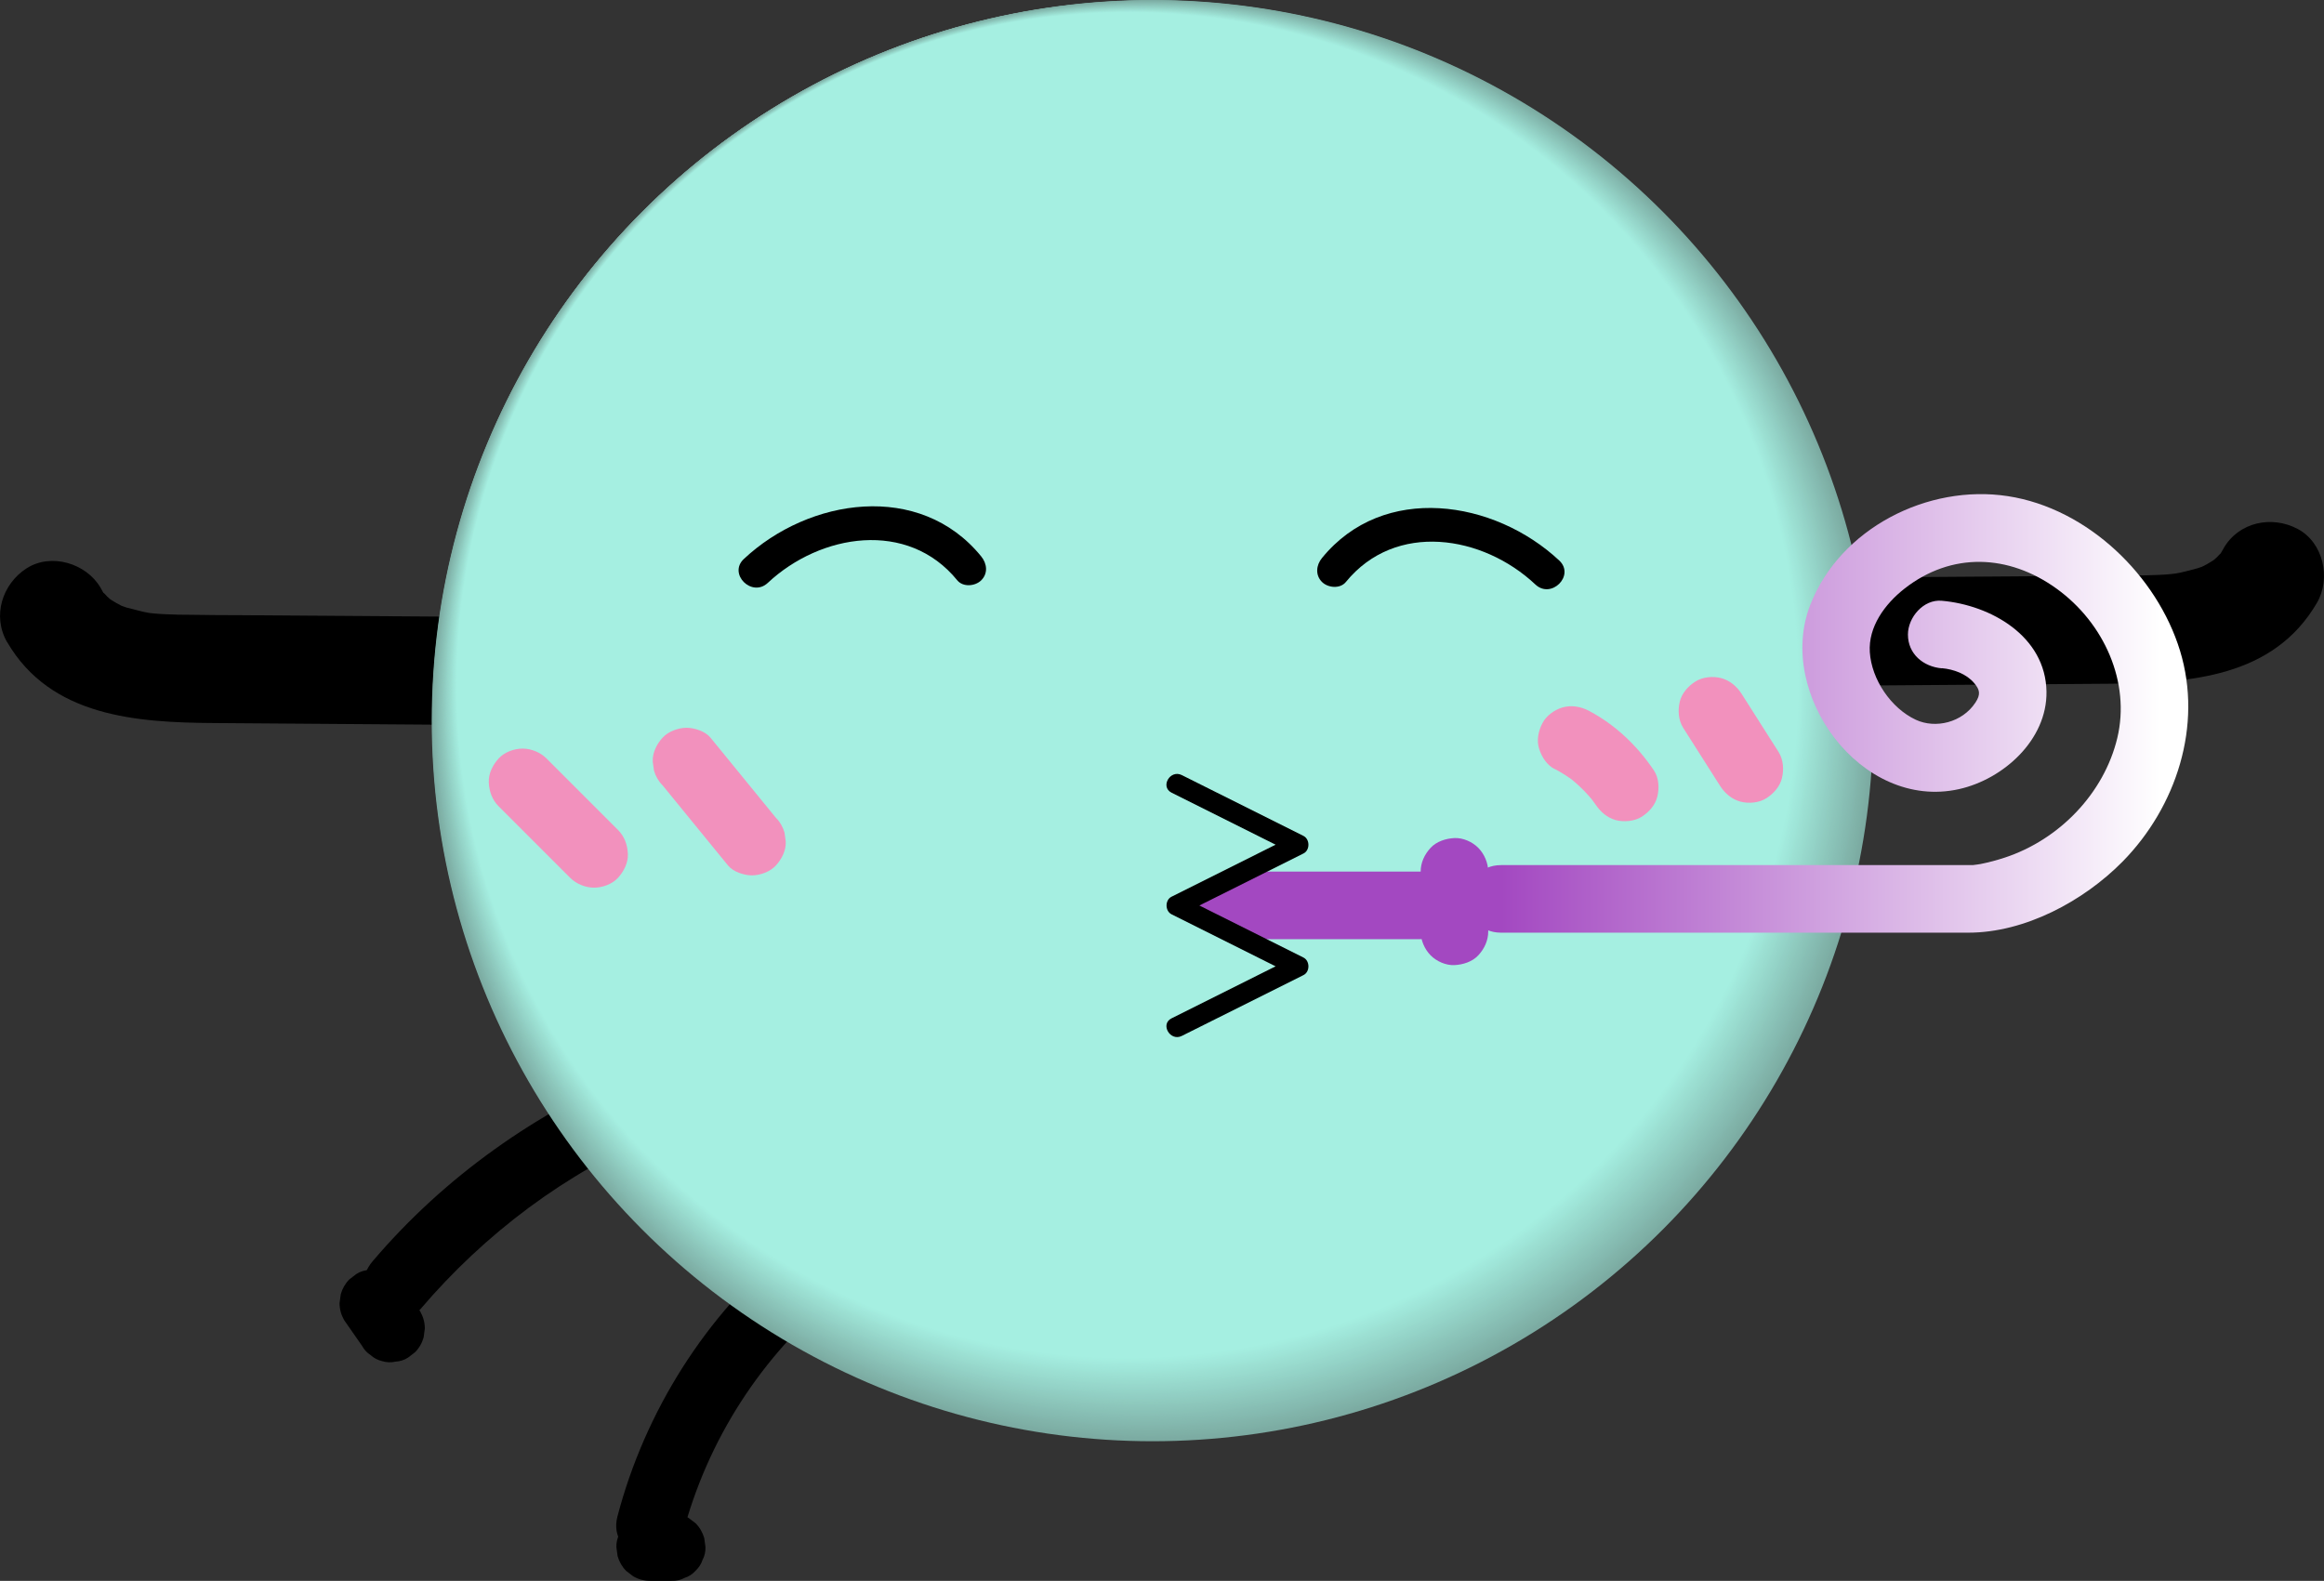 <?xml version="1.0" encoding="UTF-8"?>
<svg id="Layer_2" data-name="Layer 2" xmlns="http://www.w3.org/2000/svg" xmlns:xlink="http://www.w3.org/1999/xlink" viewBox="0 0 171.93 116.97">
  <rect x="0" y="0" width="171.93" height="116.97" fill="#333333" stroke="none"/>
  <defs>
    <style>
      .cls-1 {
        fill: url(#linear-gradient);
      }

      .cls-2 {
        fill: #f291bd;
      }

      .cls-3 {
        fill: #90cdc2;
      }

      .cls-4 {
        fill: #90ccc0;
      }

      .cls-5 {
        fill: #7fb1a7;
      }

      .cls-6 {
        fill: #80b2a8;
      }

      .cls-7 {
        fill: #7eb0a6;
      }

      .cls-8 {
        fill: #7eafa5;
      }

      .cls-9 {
        fill: #95d5c9;
      }

      .cls-10 {
        fill: #98dacd;
      }

      .cls-11 {
        fill: #7dada4;
      }

      .cls-12 {
        fill: #97d8cc;
      }

      .cls-13 {
        fill: #97d7cb;
      }

      .cls-14 {
        fill: #96d6ca;
      }

      .cls-15 {
        fill: #7caca3;
      }

      .cls-16 {
        fill: #7caba2;
      }

      .cls-17 {
        fill: #8ac3b8;
      }

      .cls-18 {
        fill: #91cec3;
      }

      .cls-19 {
        fill: #9ee4d7;
      }

      .cls-20 {
        fill: #9fe5d8;
      }

      .cls-21 {
        fill: #9fe6d9;
      }

      .cls-22 {
        fill: #a0e7da;
      }

      .cls-23 {
        fill: #9de3d5;
      }

      .cls-24 {
        fill: #83b8ae;
      }

      .cls-25 {
        fill: #84b9af;
      }

      .cls-26 {
        fill: #89c1b6;
      }

      .cls-27 {
        fill: #89c2b7;
      }

      .cls-28 {
        fill: #9ce0d3;
      }

      .cls-29 {
        fill: #9de1d4;
      }

      .cls-30 {
        fill: #9bdfd2;
      }

      .cls-31 {
        fill: #9bded1;
      }

      .cls-32 {
        fill: #8ecabe;
      }

      .cls-33 {
        fill: #8ec9bd;
      }

      .cls-34 {
        fill: #8fcbbf;
      }

      .cls-35 {
        fill: #8cc6bb;
      }

      .cls-36 {
        fill: #8cc5ba;
      }

      .cls-37 {
        fill: #8dc7bc;
      }

      .cls-38 {
        fill: #8bc4b9;
      }

      .cls-39 {
        fill: #92d0c5;
      }

      .cls-40 {
        fill: #92cfc4;
      }

      .cls-41 {
        fill: #a3ecde;
      }

      .cls-42 {
        fill: #a5efe1;
      }

      .cls-43 {
        fill: #a4eddf;
      }

      .cls-44 {
        fill: #a4eee0;
      }

      .cls-45 {
        fill: #a2eadd;
      }

      .cls-46 {
        fill: #a2e9dc;
      }

      .cls-47 {
        fill: #93d2c6;
      }

      .cls-48 {
        fill: #81b3a9;
      }

      .cls-49 {
        fill: #81b4aa;
      }

      .cls-50 {
        fill: #9addd0;
      }

      .cls-51 {
        fill: #a348c1;
      }

      .cls-52 {
        fill: #94d3c7;
      }

      .cls-53 {
        fill: #a1e8db;
      }

      .cls-54 {
        fill: #94d4c8;
      }

      .cls-55 {
        fill: #86bcb2;
      }

      .cls-56 {
        fill: #99dccf;
      }

      .cls-57 {
        fill: #99dbce;
      }

      .cls-58 {
        fill: #88bfb5;
      }

      .cls-59 {
        fill: #87beb4;
      }

      .cls-60 {
        fill: #87bdb3;
      }

      .cls-61 {
        fill: #85bab0;
      }

      .cls-62 {
        fill: #85bbb1;
      }

      .cls-63 {
        fill: #83b6ad;
      }

      .cls-64 {
        fill: #82b5ab;
      }

      .cls-65 {
        fill: #7baaa1;
      }
    </style>
    <linearGradient id="linear-gradient" x1="111.05" y1="52.78" x2="159.9" y2="52.78" gradientUnits="userSpaceOnUse">
      <stop offset="0" stop-color="#a348c1"/>
      <stop offset="1" stop-color="#fff"/>
    </linearGradient>
  </defs>
  <g id="Layer_12" data-name="Layer 12">
    <path d="M.53,47.51c3.22,5.53,9.59,5.95,15.32,5.99s11.83,.08,17.74,.13c2.09,.02,4.1-1.85,4-4s-1.76-3.98-4-4c-5.25-.04-10.5-.08-15.74-.11-1.24,0-2.47-.01-3.71-.03-.61,0-1.23-.01-1.84-.04-.31-.01-.61-.03-.92-.06-.51-.05-.61-.06-.3-.03-.58-.09-1.13-.27-1.7-.4-.44-.16-.47-.17-.1,0-.23-.1-.45-.22-.67-.34-.22-.12-.43-.26-.63-.4,.31,.25,.3,.22-.05-.08-.31-.35-.34-.35-.1-.02-.15-.2-.28-.41-.39-.63-1.05-1.81-3.66-2.6-5.47-1.44s-2.56,3.54-1.44,5.47H.53Z"/>
    <path d="M58.43,92.18c-6.21,5.12-10.71,12.24-12.75,20.02-.82,3.12,4,4.44,4.82,1.33,1.84-7.01,5.82-13.17,11.46-17.82,1.04-.86,.89-2.65,0-3.54-1.03-1.03-2.49-.86-3.54,0h0Z"/>
    <g>
      <path d="M47.25,79.13c-7.58,3.15-14.36,7.93-19.69,14.2-.87,1.03-1.01,2.53,0,3.54,.9,.9,2.66,1.03,3.54,0,4.75-5.58,10.78-10.12,17.49-12.91,1.25-.52,2.14-1.66,1.75-3.08-.32-1.18-1.82-2.27-3.08-1.75h0Z"/>
      <path d="M25.46,97.68l1.31,1.88c.16,.29,.37,.53,.64,.7,.24,.22,.52,.37,.85,.45,.33,.1,.66,.12,1,.04,.33-.02,.64-.11,.93-.3l.51-.39c.31-.31,.52-.68,.64-1.1l.09-.66c0-.45-.12-.87-.34-1.26l-1.31-1.88c-.16-.29-.37-.53-.64-.7-.24-.22-.52-.37-.85-.45-.33-.1-.66-.12-1-.04-.33,.02-.64,.11-.93,.3l-.51,.39c-.31,.31-.52,.68-.64,1.1l-.09,.66c0,.45,.12,.87,.34,1.26h0Z"/>
    </g>
    <path d="M48.1,116.97c.53,0,1.06,0,1.59,0,.34,.01,.67-.06,.96-.22,.31-.1,.58-.27,.8-.52,.24-.23,.42-.49,.52-.8,.16-.3,.23-.62,.22-.96l-.09-.66c-.12-.42-.33-.79-.64-1.1l-.51-.39c-.39-.23-.81-.34-1.26-.34-.53,0-1.06,0-1.59,0-.34-.01-.67,.06-.96,.22-.31,.1-.58,.27-.8,.52-.24,.23-.42,.49-.52,.8-.16,.3-.23,.62-.22,.96l.09,.66c.12,.42,.33,.79,.64,1.1l.51,.39c.39,.23,.81,.34,1.26,.34h0Z"/>
    <g>
      <circle class="cls-65" cx="85.26" cy="53.32" r="53.32"/>
      <circle class="cls-16" cx="85.23" cy="53.28" r="53.26"/>
      <ellipse class="cls-15" cx="85.2" cy="53.24" rx="53.2" ry="53.21"/>
      <ellipse class="cls-11" cx="85.17" cy="53.19" rx="53.14" ry="53.15"/>
      <ellipse class="cls-8" cx="85.14" cy="53.15" rx="53.08" ry="53.09"/>
      <ellipse class="cls-7" cx="85.11" cy="53.11" rx="53.02" ry="53.03"/>
      <ellipse class="cls-5" cx="85.08" cy="53.07" rx="52.96" ry="52.98"/>
      <ellipse class="cls-6" cx="85.05" cy="53.02" rx="52.9" ry="52.92"/>
      <ellipse class="cls-48" cx="85.02" cy="52.98" rx="52.84" ry="52.86"/>
      <ellipse class="cls-49" cx="84.99" cy="52.94" rx="52.78" ry="52.8"/>
      <ellipse class="cls-64" cx="84.96" cy="52.89" rx="52.72" ry="52.74"/>
      <ellipse class="cls-63" cx="84.93" cy="52.85" rx="52.66" ry="52.69"/>
      <ellipse class="cls-24" cx="84.9" cy="52.81" rx="52.6" ry="52.63"/>
      <ellipse class="cls-25" cx="84.87" cy="52.77" rx="52.54" ry="52.57"/>
      <ellipse class="cls-61" cx="84.84" cy="52.72" rx="52.48" ry="52.51"/>
      <ellipse class="cls-62" cx="84.81" cy="52.68" rx="52.42" ry="52.46"/>
      <ellipse class="cls-55" cx="84.78" cy="52.64" rx="52.36" ry="52.4"/>
      <ellipse class="cls-60" cx="84.75" cy="52.59" rx="52.3" ry="52.34"/>
      <ellipse class="cls-59" cx="84.72" cy="52.55" rx="52.24" ry="52.28"/>
      <ellipse class="cls-58" cx="84.69" cy="52.51" rx="52.18" ry="52.22"/>
      <ellipse class="cls-26" cx="84.66" cy="52.47" rx="52.11" ry="52.17"/>
      <ellipse class="cls-27" cx="84.63" cy="52.42" rx="52.05" ry="52.11"/>
      <ellipse class="cls-17" cx="84.6" cy="52.38" rx="51.99" ry="52.05"/>
      <ellipse class="cls-38" cx="84.57" cy="52.34" rx="51.93" ry="51.99"/>
      <ellipse class="cls-36" cx="84.54" cy="52.29" rx="51.87" ry="51.93"/>
      <ellipse class="cls-35" cx="84.51" cy="52.25" rx="51.81" ry="51.88"/>
      <ellipse class="cls-37" cx="84.48" cy="52.21" rx="51.75" ry="51.82"/>
      <ellipse class="cls-33" cx="84.45" cy="52.17" rx="51.69" ry="51.76"/>
      <ellipse class="cls-32" cx="84.42" cy="52.12" rx="51.63" ry="51.7"/>
      <ellipse class="cls-34" cx="84.39" cy="52.08" rx="51.57" ry="51.65"/>
      <ellipse class="cls-4" cx="84.36" cy="52.04" rx="51.51" ry="51.59"/>
      <ellipse class="cls-3" cx="84.33" cy="51.99" rx="51.45" ry="51.53"/>
      <ellipse class="cls-18" cx="84.3" cy="51.95" rx="51.39" ry="51.47"/>
      <ellipse class="cls-40" cx="84.27" cy="51.91" rx="51.33" ry="51.41"/>
      <ellipse class="cls-39" cx="84.23" cy="51.86" rx="51.27" ry="51.36"/>
      <ellipse class="cls-47" cx="84.2" cy="51.82" rx="51.21" ry="51.3"/>
      <ellipse class="cls-52" cx="84.17" cy="51.78" rx="51.15" ry="51.24"/>
      <ellipse class="cls-54" cx="84.14" cy="51.74" rx="51.09" ry="51.18"/>
      <ellipse class="cls-9" cx="84.11" cy="51.69" rx="51.03" ry="51.12"/>
      <ellipse class="cls-14" cx="84.08" cy="51.65" rx="50.97" ry="51.07"/>
      <ellipse class="cls-13" cx="84.05" cy="51.61" rx="50.91" ry="51.01"/>
      <ellipse class="cls-12" cx="84.02" cy="51.56" rx="50.85" ry="50.95"/>
      <ellipse class="cls-10" cx="83.99" cy="51.52" rx="50.78" ry="50.89"/>
      <ellipse class="cls-57" cx="83.96" cy="51.48" rx="50.72" ry="50.84"/>
      <ellipse class="cls-56" cx="83.93" cy="51.44" rx="50.66" ry="50.78"/>
      <ellipse class="cls-50" cx="83.9" cy="51.39" rx="50.6" ry="50.72"/>
      <ellipse class="cls-31" cx="83.87" cy="51.35" rx="50.54" ry="50.66"/>
      <ellipse class="cls-30" cx="83.84" cy="51.31" rx="50.48" ry="50.6"/>
      <ellipse class="cls-28" cx="83.81" cy="51.26" rx="50.42" ry="50.55"/>
      <ellipse class="cls-29" cx="83.78" cy="51.22" rx="50.36" ry="50.49"/>
      <ellipse class="cls-23" cx="83.75" cy="51.18" rx="50.3" ry="50.43"/>
      <ellipse class="cls-19" cx="83.72" cy="51.14" rx="50.24" ry="50.37"/>
      <ellipse class="cls-20" cx="83.69" cy="51.09" rx="50.18" ry="50.31"/>
      <ellipse class="cls-21" cx="83.66" cy="51.05" rx="50.12" ry="50.26"/>
      <ellipse class="cls-22" cx="83.63" cy="51.01" rx="50.06" ry="50.2"/>
      <ellipse class="cls-53" cx="83.6" cy="50.96" rx="50" ry="50.14"/>
      <ellipse class="cls-46" cx="83.57" cy="50.92" rx="49.94" ry="50.08"/>
      <ellipse class="cls-45" cx="83.54" cy="50.88" rx="49.88" ry="50.03"/>
      <ellipse class="cls-41" cx="83.51" cy="50.84" rx="49.82" ry="49.97"/>
      <ellipse class="cls-43" cx="83.48" cy="50.79" rx="49.76" ry="49.91"/>
      <ellipse class="cls-44" cx="83.45" cy="50.75" rx="49.7" ry="49.85"/>
      <ellipse class="cls-42" cx="83.42" cy="50.71" rx="49.64" ry="49.79"/>
    </g>
    <path d="M164.5,40.58c-.12,.22-.25,.43-.39,.63,.24-.33,.21-.32-.1,.02-.35,.3-.37,.33-.05,.08-.2,.14-.42,.28-.63,.4-.22,.12-.44,.24-.67,.34,.38-.16,.35-.16-.1,0-.57,.14-1.12,.32-1.7,.4,.31-.04,.21-.03-.3,.03-.31,.03-.61,.05-.92,.06-.61,.03-1.23,.04-1.84,.04-1.24,.01-2.47,.02-3.71,.03-5.25,.04-10.5,.08-15.74,.11-2.09,.02-4.1,1.83-4,4s1.76,4.02,4,4c5.91-.04,11.83-.08,17.74-.13s12.1-.46,15.32-5.99c1.05-1.81,.48-4.46-1.44-5.47s-4.35-.5-5.47,1.44h0Z"/>
    <path d="M72.59,41.17c-4.54-5.58-12.75-4.32-17.56,.19-1.18,1.1,.59,2.87,1.77,1.77,3.9-3.65,10.36-4.69,14.02-.19,.43,.52,1.32,.44,1.77,0,.52-.52,.43-1.24,0-1.77h0Z"/>
    <path d="M99.57,43.06c3.67-4.5,10.13-3.47,14.02,.19,1.17,1.1,2.94-.66,1.77-1.77-4.81-4.5-13.02-5.77-17.56-.19-.43,.52-.51,1.26,0,1.77,.44,.44,1.34,.53,1.77,0h0Z"/>
    <path class="cls-51" d="M91.12,69.49h13.93c1.31,0,2.56-1.15,2.5-2.5s-1.1-2.5-2.5-2.5h-13.93c-1.31,0-2.56,1.15-2.5,2.5s1.1,2.5,2.5,2.5h0Z"/>
    <path d="M86.67,58.65c3,1.5,6,3,9,4.5v-1.3c-3,1.5-6,3-9,4.5-.49,.24-.49,1.05,0,1.3,3,1.5,6,3,9,4.5v-1.3c-3,1.5-6,3-9,4.5-.86,.43-.1,1.73,.76,1.3,3-1.5,6-3,9-4.5,.49-.24,.49-1.05,0-1.3-3-1.5-6-3-9-4.5v1.3c3-1.5,6-3,9-4.5,.49-.24,.49-1.05,0-1.3-3-1.5-6-3-9-4.5-.86-.43-1.62,.86-.76,1.3h0Z"/>
    <path class="cls-51" d="M105.1,64.51v4.4c0,.64,.28,1.31,.73,1.77s1.15,.76,1.77,.73,1.32-.24,1.77-.73,.73-1.09,.73-1.77v-4.4c0-.64-.28-1.31-.73-1.77s-1.15-.76-1.77-.73-1.32,.24-1.77,.73-.73,1.09-.73,1.77h0Z"/>
    <path class="cls-1" d="M143.66,49.44c.87,.08,1.81,.42,2.38,1.09,.44,.51,.5,.85,.1,1.46-.98,1.48-2.95,1.94-4.4,1.27-1.85-.86-3.28-2.99-3.41-5.01-.12-1.86,1.1-3.55,2.57-4.7,3.48-2.72,7.7-2.55,11.24,0s5.48,6.95,4.5,11.05-4.29,7.53-8.34,8.86c-.58,.19-1.18,.35-1.78,.47-.24,.05-.91,.1-.28,.08-.14,0-.28,0-.42,0-.71-.01-1.42,0-2.12,0h-32.65c-3.22,0-3.22,5,0,5h34.57c4.19,0,8.53-2.34,11.41-5.26,3.98-4.05,5.94-10.07,4.25-15.6s-6.81-10.53-12.74-11.44-12.4,2.39-14.61,8.03c-2.58,6.59,3.76,15.26,10.99,13.65,3.29-.73,6.53-3.65,6.48-7.21-.06-4.11-4.12-6.41-7.75-6.73-1.35-.12-2.5,1.23-2.5,2.5,0,1.45,1.15,2.38,2.5,2.5h0Z"/>
    <path class="cls-2" d="M36.89,59.66l5.29,5.29c.45,.45,1.13,.73,1.77,.73s1.35-.27,1.77-.73,.76-1.1,.73-1.77-.25-1.29-.73-1.77l-5.29-5.29c-.45-.45-1.13-.73-1.77-.73s-1.35,.27-1.77,.73-.76,1.1-.73,1.77,.25,1.29,.73,1.77h0Z"/>
    <path class="cls-2" d="M49.02,58.11c1.61,1.98,3.23,3.95,4.84,5.93,.38,.47,1.19,.73,1.77,.73,.61,0,1.35-.27,1.77-.73s.76-1.1,.73-1.77l-.09-.66c-.12-.42-.33-.79-.64-1.1-1.61-1.98-3.23-3.95-4.84-5.93-.38-.47-1.19-.73-1.77-.73-.61,0-1.35,.27-1.77,.73s-.76,1.1-.73,1.77l.09,.66c.12,.42,.33,.79,.64,1.1h0Z"/>
    <path class="cls-2" d="M115.03,56.9c.55,.29,1.07,.63,1.56,1.01l-.51-.39c.73,.57,1.38,1.22,1.94,1.95l-.39-.51c.14,.19,.28,.38,.41,.57,.37,.54,.85,.97,1.49,1.15,.6,.16,1.4,.09,1.93-.25s1-.86,1.15-1.49,.12-1.37-.25-1.93c-1.23-1.83-2.86-3.39-4.82-4.42-.59-.31-1.27-.43-1.93-.25-.58,.16-1.21,.61-1.49,1.15-.31,.58-.46,1.28-.25,1.93,.2,.61,.57,1.19,1.15,1.49h0Z"/>
    <path class="cls-2" d="M124.52,53.85c.91,1.44,1.83,2.87,2.74,4.31,.35,.54,.86,.98,1.49,1.15s1.4,.09,1.93-.25,1-.86,1.15-1.49,.11-1.35-.25-1.93c-.91-1.44-1.83-2.87-2.74-4.31-.35-.54-.86-.98-1.49-1.15s-1.4-.09-1.93,.25-1,.86-1.15,1.49-.11,1.35,.25,1.93h0Z"/>
  </g>
</svg>